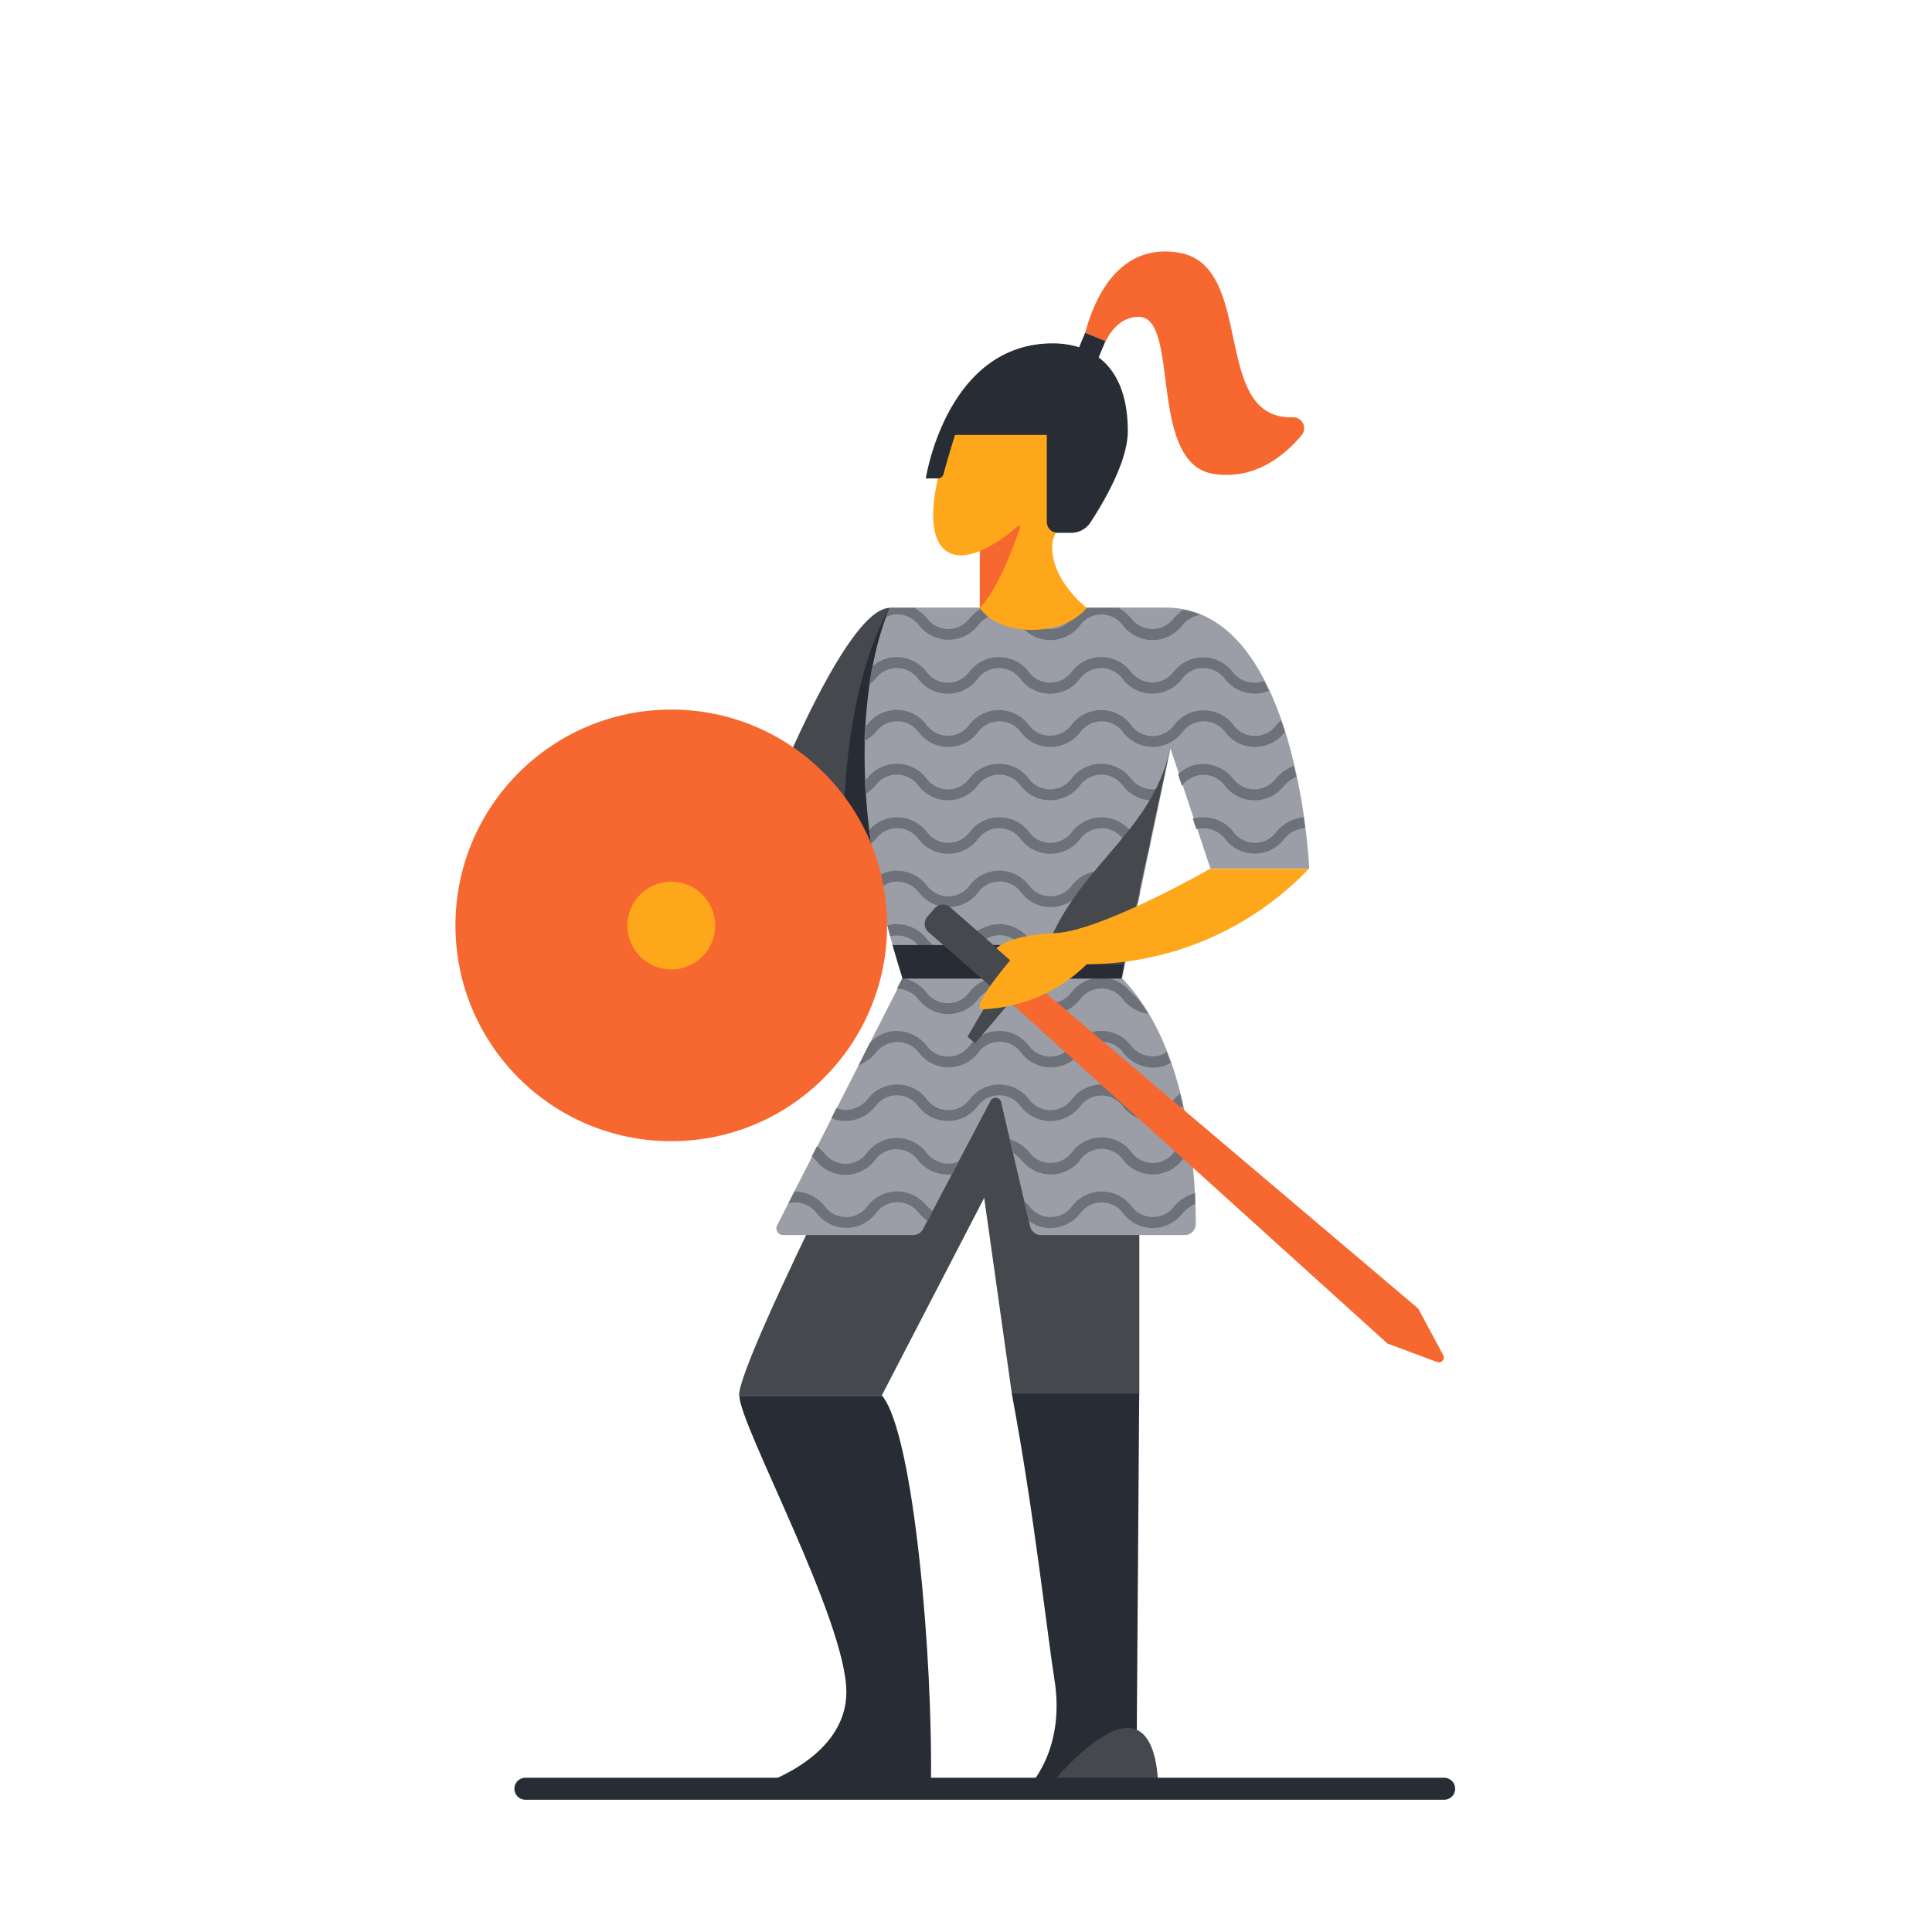 <svg id="Layer_1" xmlns="http://www.w3.org/2000/svg" viewBox="0 0 176 176"><title>assortments</title><path d="M81.08,55.37C76.48,55.37,68.14,78,68.14,78L77,82.41,80.6,78Z" style="fill:#45494e"/><path d="M81.08,55.37s-5.32,7.8-4.06,27L80.6,78Z" style="fill:#282c35"/><path d="M84,91.34s-16.68,32.27-16.68,35.8h13l14.51-28-3-8Z" style="fill:#45494e"/><path d="M103.79,93.24l-11.61.89L87.38,93l4.8,34h11.61Z" style="fill:#45494e"/><path d="M82.23,89.15,70.79,111.63a.61.61,0,0,0,.54.88H83.2a1,1,0,0,0,.88-.53l6.13-11.65a.52.52,0,0,1,1,.12l2.64,11.29a1,1,0,0,0,1,.77h13.08a1,1,0,0,0,1-1c0-3.56-.36-15.86-6.71-22.38l4.41-20.93,3.64,10.93h9s-1-23.78-13.07-23.78H81.08S75.17,67.15,82.23,89.15Z" style="fill:#9b9ea7"/><path d="M77.1,154.13c0,6.52-8.92,8.82-8.92,8.82H84.8c.22-11.89-1.57-32.35-4.44-35.8h-13C67.32,129.74,77.1,147.61,77.1,154.13Z" style="fill:#282c35"/><path d="M93.54,162.95s3.59-3.34,2.51-10c-.62-3.82-1.89-15.49-3.88-26h11.61l-.26,36Z" style="fill:#282c35"/><path d="M98.38,105.68a2.42,2.42,0,0,1,3.95,0,3.4,3.4,0,0,0,5.36,0,4.83,4.83,0,0,1,.81-.7c0-.35-.09-.7-.14-1.06a4.58,4.58,0,0,0-1.37,1,2.42,2.42,0,0,1-3.95,0,3.4,3.4,0,0,0-5.36,0,2.42,2.42,0,0,1-3.95,0A4,4,0,0,0,92,103.79l.29,1.23a5.12,5.12,0,0,1,.76.66,3.4,3.4,0,0,0,5.36,0Z" style="fill:#6d717a"/><path d="M86.39,106a2.53,2.53,0,0,1-2-1A3.39,3.39,0,0,0,79,105a2.42,2.42,0,0,1-3.95,0,8.22,8.22,0,0,0-.63-.58l-.47.92.38.37a3.39,3.39,0,0,0,5.36,0,2.42,2.42,0,0,1,3.95,0A3.49,3.49,0,0,0,86.39,107l.33,0,.63-1.2A2.09,2.09,0,0,1,86.39,106Z" style="fill:#6d717a"/><path d="M97.67,85.5a2.42,2.42,0,0,1-3.95,0,3.4,3.4,0,0,0-5.36,0,2.42,2.42,0,0,1-3.95,0,3.49,3.49,0,0,0-2.68-1.31,3.35,3.35,0,0,0-.89.11c.08.32.16.64.25,1a2.34,2.34,0,0,1,.64-.08,2.53,2.53,0,0,1,2,1,3.4,3.4,0,0,0,5.36,0,2.42,2.42,0,0,1,3.95,0,3.4,3.4,0,0,0,5.36,0,2.42,2.42,0,0,1,3.95,0l.39.38.24-1.16a3.41,3.41,0,0,0-2.61-1.24A3.49,3.49,0,0,0,97.67,85.5Z" style="fill:#6d717a"/><path d="M95.69,102.13a3.49,3.49,0,0,0,2.68-1.31,2.42,2.42,0,0,1,3.95,0,3.4,3.4,0,0,0,5.36,0l.08-.07c-.08-.37-.17-.75-.26-1.13-.19.16-.36.33-.52.49a2.42,2.42,0,0,1-3.95,0,3.39,3.39,0,0,0-5.36,0,2.42,2.42,0,0,1-3.95,0,3.39,3.39,0,0,0-5.36,0,2.42,2.42,0,0,1-3.95,0,3.39,3.39,0,0,0-5.36,0,2.53,2.53,0,0,1-2,1,2.12,2.12,0,0,1-.85-.17l-.46.91a3.15,3.15,0,0,0,1.31.26,3.49,3.49,0,0,0,2.68-1.31,2.42,2.42,0,0,1,3.95,0,3.39,3.39,0,0,0,5.36,0,2.42,2.42,0,0,1,3.95,0A3.49,3.49,0,0,0,95.69,102.13Z" style="fill:#6d717a"/><path d="M79.76,66.73a2.42,2.42,0,0,1,3.95,0,3.39,3.39,0,0,0,5.36,0,2.42,2.42,0,0,1,3.95,0,3.39,3.39,0,0,0,5.36,0,2.42,2.42,0,0,1,3.95,0,3.4,3.4,0,0,0,5.36,0,2.42,2.42,0,0,1,3.95,0,3.39,3.39,0,0,0,5.36,0l.06-.06q-.17-.53-.35-1.05l-.42.4a2.42,2.42,0,0,1-3.95,0A3.39,3.39,0,0,0,107,66,2.42,2.42,0,0,1,103,66a3.39,3.39,0,0,0-5.36,0,2.42,2.42,0,0,1-3.95,0,3.39,3.39,0,0,0-5.36,0,2.42,2.42,0,0,1-3.95,0A3.39,3.39,0,0,0,79,66l-.22.21q0,.65-.05,1.33A5.77,5.77,0,0,0,79.76,66.73Z" style="fill:#6d717a"/><path d="M80.73,56.21a2.08,2.08,0,0,1,1-.24,2.53,2.53,0,0,1,2,1,3.4,3.4,0,0,0,5.36,0A2.42,2.42,0,0,1,93,57a3.4,3.4,0,0,0,5.36,0,2.42,2.42,0,0,1,3.95,0,3.4,3.4,0,0,0,5.36,0,2.7,2.7,0,0,1,1.69-1,8.12,8.12,0,0,0-1.57-.46,6.51,6.51,0,0,0-.83.74,2.42,2.42,0,0,1-3.95,0,5.3,5.3,0,0,0-1.1-.91H98.77a5.31,5.31,0,0,0-1.1.91,2.42,2.42,0,0,1-3.95,0,5.31,5.31,0,0,0-1.1-.91H89.46a5.3,5.3,0,0,0-1.1.91,2.42,2.42,0,0,1-3.95,0,5.31,5.31,0,0,0-1.1-.91H81.08S80.94,55.65,80.73,56.21Z" style="fill:#6d717a"/><path d="M107,109.85a2.42,2.42,0,0,1-3.95,0,3.4,3.4,0,0,0-5.36,0,2.42,2.42,0,0,1-3.95,0l-.44-.42.41,1.75a3.06,3.06,0,0,0,2,.69,3.49,3.49,0,0,0,2.68-1.31,2.42,2.42,0,0,1,3.95,0,3.4,3.4,0,0,0,5.36,0,3.4,3.4,0,0,1,1.17-.87c0-.33,0-.68,0-1A3.93,3.93,0,0,0,107,109.85Z" style="fill:#6d717a"/><path d="M83.7,91.07a3.4,3.4,0,0,0,5.36,0,2.42,2.42,0,0,1,3.95,0,3.4,3.4,0,0,0,5.36,0,2.42,2.42,0,0,1,3.95,0,3.63,3.63,0,0,0,2.27,1.29q-.45-.75-1-1.45a6.57,6.57,0,0,1-.6-.54,3.4,3.4,0,0,0-5.36,0,2.42,2.42,0,0,1-3.95,0,3.4,3.4,0,0,0-5.36,0,2.42,2.42,0,0,1-3.95,0,3.66,3.66,0,0,0-2.2-1.28l0,.07-.46.91A2.55,2.55,0,0,1,83.7,91.07Z" style="fill:#6d717a"/><path d="M114.31,71.91a2.53,2.53,0,0,1-2-1,3.49,3.49,0,0,0-2.68-1.31,3.17,3.17,0,0,0-2.31.95l.35,1.05a2.41,2.41,0,0,1,3.93,0,3.4,3.4,0,0,0,5.36,0,3.54,3.54,0,0,1,1.12-.84q-.1-.49-.22-1a4.21,4.21,0,0,0-1.6,1.13A2.53,2.53,0,0,1,114.31,71.91Z" style="fill:#6d717a"/><path d="M84.41,109.85a3.39,3.39,0,0,0-5.36,0,2.42,2.42,0,0,1-3.95,0,3.49,3.49,0,0,0-2.68-1.31h-.05l-.55,1.07a2.35,2.35,0,0,1,.6-.07,2.53,2.53,0,0,1,2,1,3.39,3.39,0,0,0,5.36,0,2.42,2.42,0,0,1,3.95,0,6.94,6.94,0,0,0,.76.69l.48-.91C84.77,110.19,84.59,110,84.41,109.85Z" style="fill:#6d717a"/><path d="M105,62.17a2.53,2.53,0,0,1-2-1,3.39,3.39,0,0,0-5.36,0,2.42,2.42,0,0,1-3.95,0,3.39,3.39,0,0,0-5.36,0,2.42,2.42,0,0,1-3.95,0,3.49,3.49,0,0,0-2.68-1.31,3.14,3.14,0,0,0-2.24.89q-.15.77-.28,1.64c.19-.17.37-.34.54-.51a2.42,2.42,0,0,1,3.95,0,3.39,3.39,0,0,0,5.36,0,2.42,2.42,0,0,1,3.95,0,3.39,3.39,0,0,0,5.36,0,2.42,2.42,0,0,1,3.95,0,3.4,3.4,0,0,0,5.36,0,2.42,2.42,0,0,1,3.95,0,3.49,3.49,0,0,0,2.68,1.31,3.15,3.15,0,0,0,1.31-.26c-.14-.31-.3-.61-.45-.91a2.12,2.12,0,0,1-.86.18,2.53,2.53,0,0,1-2-1,3.39,3.39,0,0,0-5.36,0A2.53,2.53,0,0,1,105,62.17Z" style="fill:#6d717a"/><path d="M103,70.89a3.4,3.4,0,0,0-5.36,0,2.42,2.42,0,0,1-3.95,0,3.4,3.4,0,0,0-5.36,0,2.42,2.42,0,0,1-3.95,0,3.39,3.39,0,0,0-5.36,0l-.23.22q0,.61.07,1.24a6.31,6.31,0,0,0,.87-.76,2.42,2.42,0,0,1,3.95,0,3.4,3.4,0,0,0,5.36,0,2.42,2.42,0,0,1,3.95,0,3.4,3.4,0,0,0,5.36,0,2.42,2.42,0,0,1,3.95,0,3.38,3.38,0,0,0,3.29,1.26l.23-1.11a2.13,2.13,0,0,1-.84.17A2.53,2.53,0,0,1,103,70.89Z" style="fill:#6d717a"/><path d="M81.73,94.92a2.53,2.53,0,0,1,2,1,3.39,3.39,0,0,0,5.36,0,2.42,2.42,0,0,1,3.95,0,3.39,3.39,0,0,0,5.36,0,2.42,2.42,0,0,1,3.95,0A3.49,3.49,0,0,0,105,97.26a3.06,3.06,0,0,0,1.65-.44c-.11-.33-.24-.65-.36-1a2.06,2.06,0,0,1-1.28.41,2.53,2.53,0,0,1-2-1,3.39,3.39,0,0,0-5.36,0,2.42,2.42,0,0,1-3.95,0,3.39,3.39,0,0,0-5.36,0,2.42,2.42,0,0,1-3.95,0,3.49,3.49,0,0,0-2.68-1.31,3.31,3.31,0,0,0-2.5,1.14l-1,2a4.29,4.29,0,0,0,1.55-1.12A2.53,2.53,0,0,1,81.73,94.92Z" style="fill:#6d717a"/><path d="M100.35,79.32a3.49,3.49,0,0,0-2.68,1.31,2.42,2.42,0,0,1-3.95,0,3.39,3.39,0,0,0-5.36,0,2.42,2.42,0,0,1-3.95,0,3.49,3.49,0,0,0-2.68-1.31,3,3,0,0,0-1.87.59q.1.55.22,1.11a2.2,2.2,0,0,1,1.65-.7,2.53,2.53,0,0,1,2,1,3.39,3.39,0,0,0,5.36,0,2.42,2.42,0,0,1,3.95,0,3.39,3.39,0,0,0,5.36,0,2.42,2.42,0,0,1,3.95,0,4.78,4.78,0,0,0,1.29,1l.22-1a4.9,4.9,0,0,1-.8-.69A3.49,3.49,0,0,0,100.35,79.32Z" style="fill:#6d717a"/><path d="M118.77,74.46a3.56,3.56,0,0,0-2.48,1.3,2.42,2.42,0,0,1-3.95,0,3.49,3.49,0,0,0-2.68-1.31,3.31,3.31,0,0,0-1,.13l.32.95a2.35,2.35,0,0,1,.64-.08,2.53,2.53,0,0,1,2,1,3.4,3.4,0,0,0,5.36,0,2.57,2.57,0,0,1,1.91-1C118.86,75.14,118.82,74.8,118.77,74.46Z" style="fill:#6d717a"/><path d="M100.35,74.45a3.49,3.49,0,0,0-2.68,1.31,2.42,2.42,0,0,1-3.95,0,3.4,3.4,0,0,0-5.36,0,2.42,2.42,0,0,1-3.95,0,3.49,3.49,0,0,0-2.68-1.31,3.34,3.34,0,0,0-2.54,1.17q.07.61.16,1.24l.4-.39a2.42,2.42,0,0,1,3.95,0,3.4,3.4,0,0,0,5.36,0,2.42,2.42,0,0,1,3.95,0,3.4,3.4,0,0,0,5.36,0,2.42,2.42,0,0,1,3.95,0,3.63,3.63,0,0,0,2.26,1.29l.21-1a2.65,2.65,0,0,1-1.76-1A3.49,3.49,0,0,0,100.35,74.45Z" style="fill:#6d717a"/><path d="M82.23,89.15h19.94l.57-3.06H81.31S81.89,88.13,82.23,89.15Z" style="fill:#282c35"/><path d="M99,55.37S95.85,53,95.85,49.84s5.39-4.75,5.39-9.85c.36-7-10.35-10.5-14.09-1.51S84.85,52,89.26,50.2v5.18s1.16,2,4.74,2S99,55.37,99,55.37Z" style="fill:#ffa71a"/><path d="M89.26,50.2a12.73,12.73,0,0,0,3.44-2.27.14.14,0,0,1,.23.14c-.53,1.53-2,5.58-3.67,7.31Z" style="fill:#f6682f"/><path d="M85.95,43.19a.52.52,0,0,1-.51.39h-1.1s1.87-12.3,11.58-12.3c3.09,0,6.82,1.64,6.82,8,0,2.76-2.23,6.52-3.37,8.26a2.1,2.1,0,0,1-1.76,1H96.36a1,1,0,0,1-1-1V39.62H87S86.26,42,85.95,43.19Z" style="fill:#282c35"/><path d="M106.59,68.22c-1.74,8.09-9.26,11-11.72,19.62h7.51Z" style="fill:#45494e"/><path d="M131.5,123.5l-2.3-4.29L93.72,89.15l-.9,1-.92,1.05,34.49,31.19,4.56,1.7A.45.45,0,0,0,131.5,123.5Z" style="fill:#f6682f"/><polygon points="88.14 94.44 90.62 90.19 92.58 87.95 96.09 85.01 96.8 85.63 88.83 95.04 88.14 94.44" style="fill:#45494e"/><path d="M84.57,84.9l6.05,5.29,2-2.24-6.05-5.29a1,1,0,0,0-1.44.1l-.62.71A1,1,0,0,0,84.57,84.9Z" style="fill:#45494e"/><path d="M110.23,79.15h9A28.15,28.15,0,0,1,99,87.84a14.3,14.3,0,0,1-9.49,4.1c-1.3,0,2.52-4.46,2.52-4.46l-1.26-1.1s1.14-1.21,5.31-1.37S110.23,79.15,110.23,79.15Z" style="fill:#ffa71a"/><circle cx="61.15" cy="84.3" r="19.66" style="fill:#f6682f"/><circle cx="61.15" cy="84.32" r="4" style="fill:#ffa71a"/><path d="M95.58,162.72s4.24-5.31,7.16-5.31,2.76,5.54,2.76,5.54Z" style="fill:#45494e"/><path d="M131.56,163.95H47.86a1,1,0,1,1,0-2h83.7a1,1,0,0,1,0,2Z" style="fill:#282c35"/><path d="M98.85,30.31c.24-.62,1.9-8.36,8.49-7.3,7.13,1.14,2.88,15.28,10.47,15a1,1,0,0,1,.81,1.58c-1.51,1.83-4.26,4.17-8.06,3.58-6.06-.94-3-14.31-6.84-14.31-2.07,0-3,2.25-3,2.25Z" style="fill:#f6682f"/><rect x="98.26" y="30.59" width="2" height="2.71" transform="translate(19.93 -35.73) rotate(22.63)" style="fill:#282c35"/></svg>
